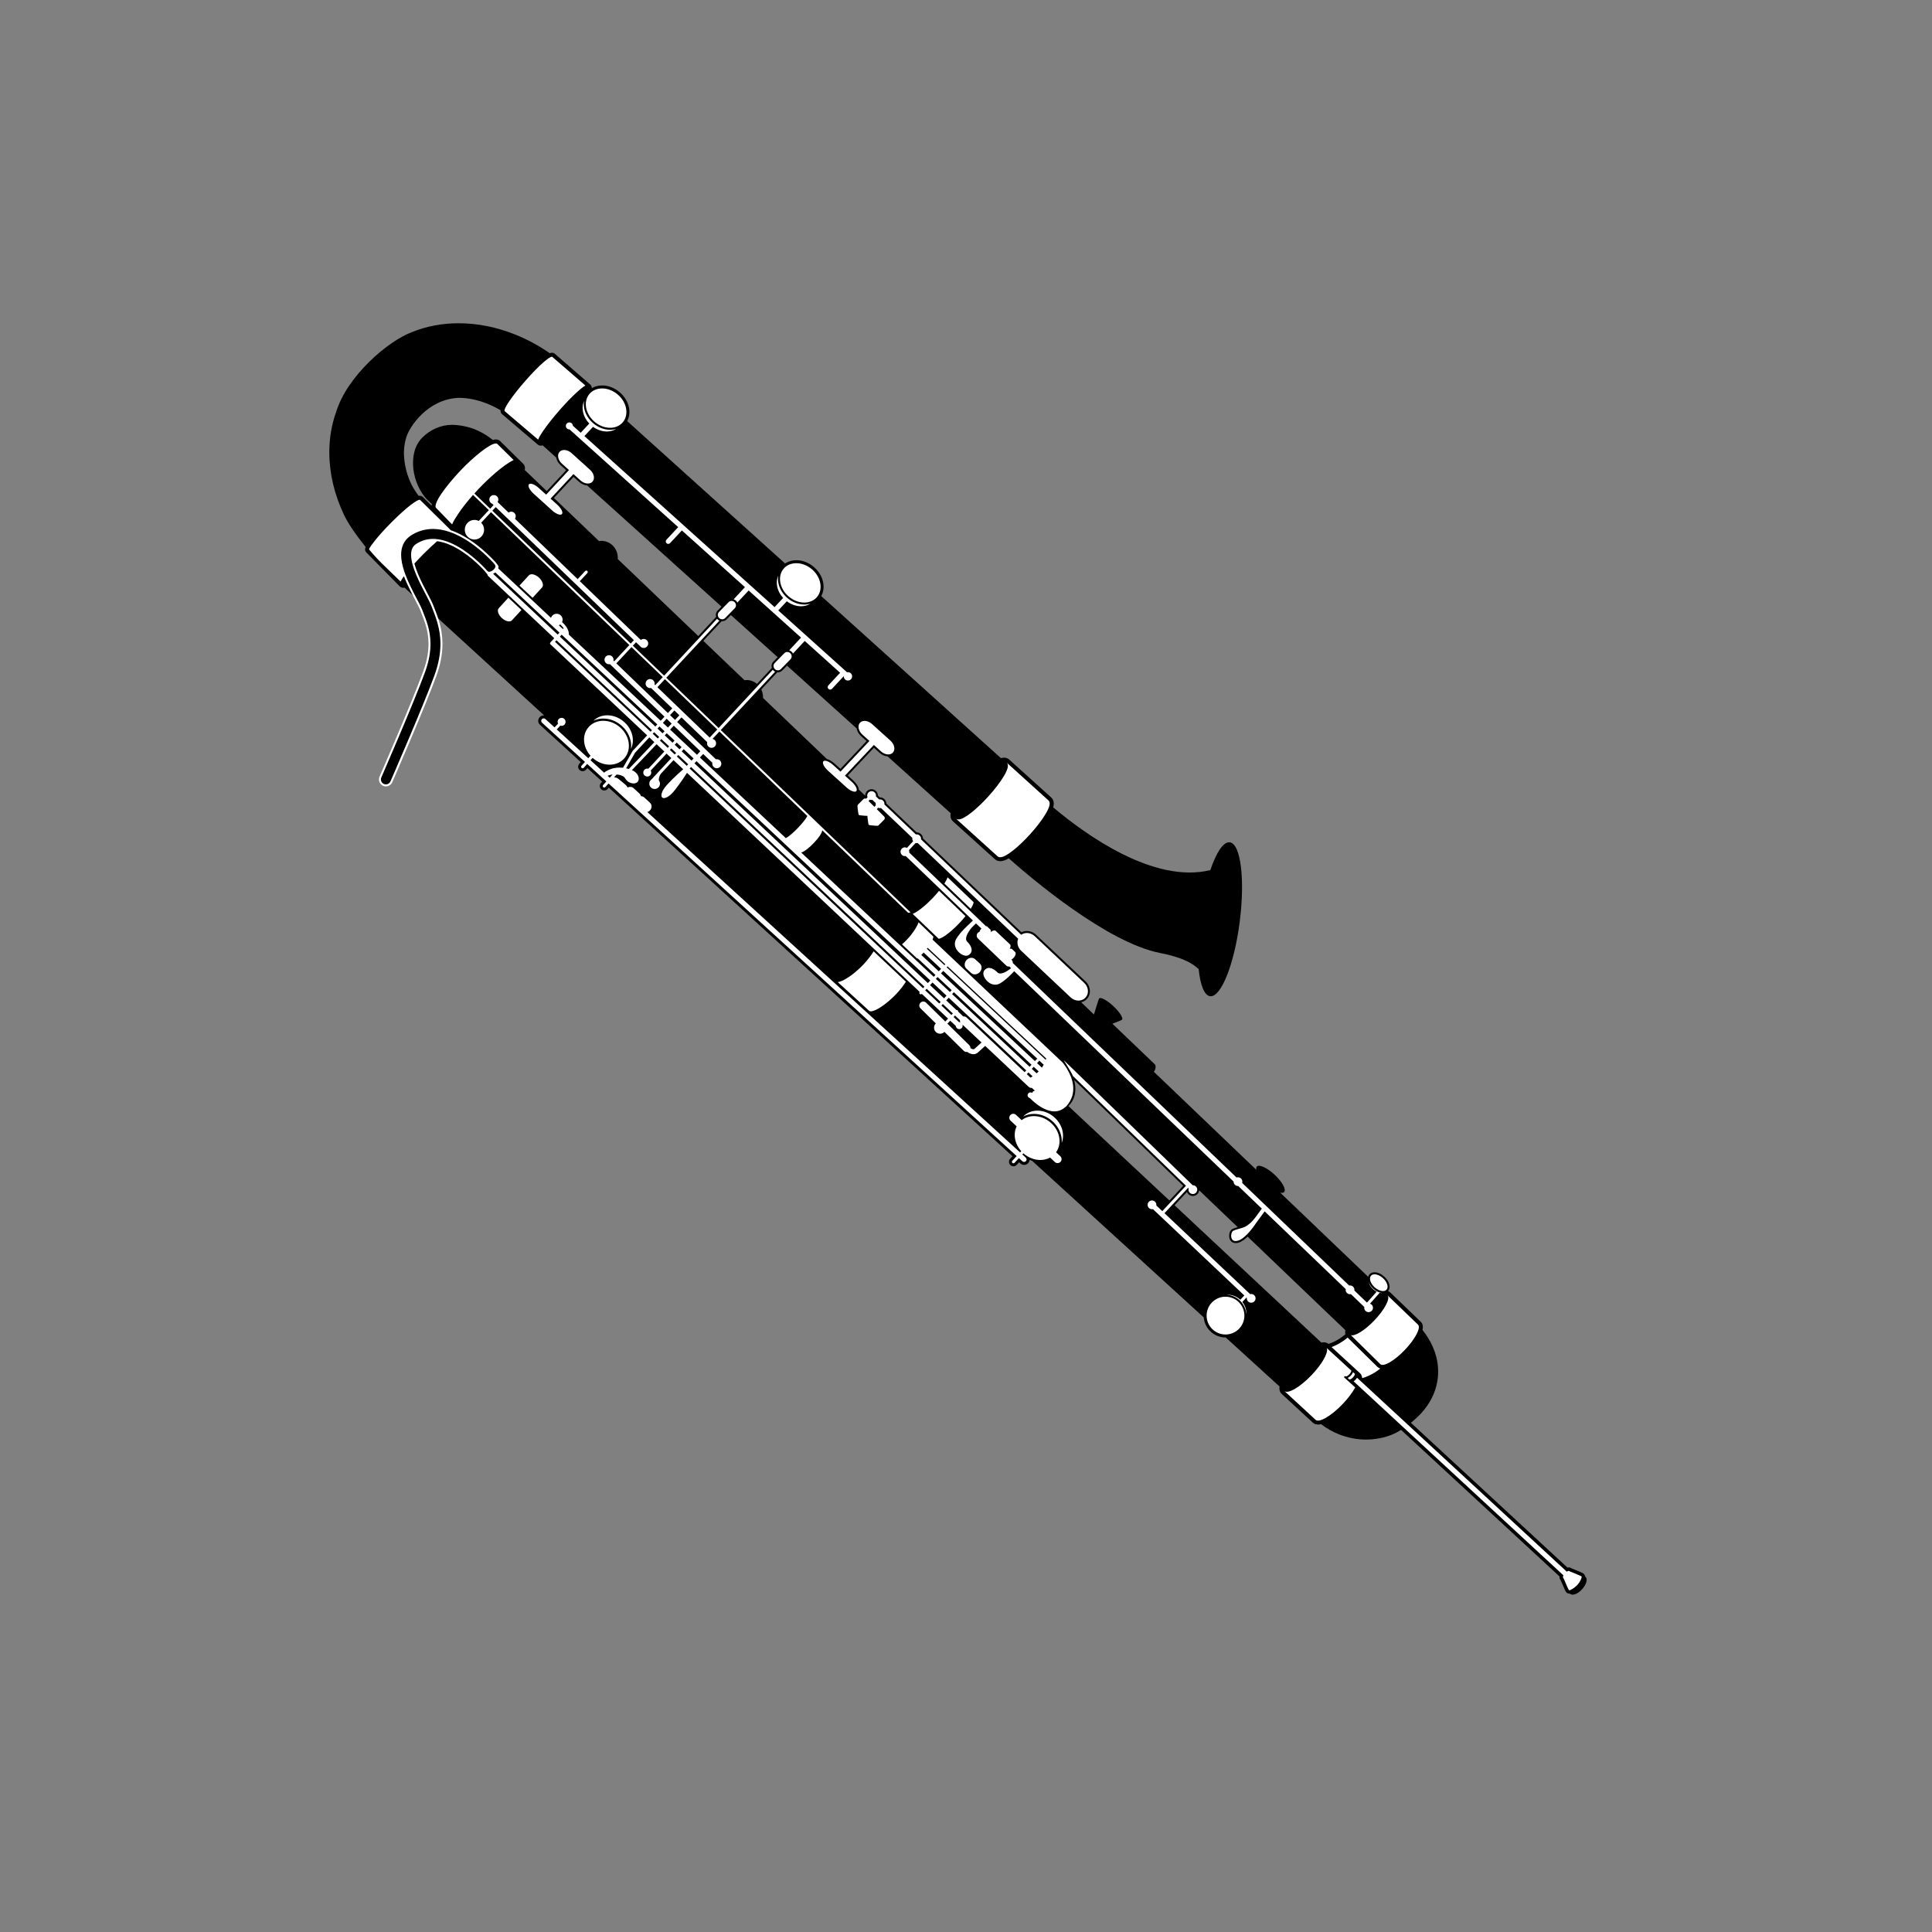 <?xml version="1.0" encoding="utf-8"?>
<!-- Generator: Adobe Illustrator 15.0.0, SVG Export Plug-In . SVG Version: 6.00 Build 0)  -->
<!DOCTYPE svg PUBLIC "-//W3C//DTD SVG 1.1//EN" "http://www.w3.org/Graphics/SVG/1.1/DTD/svg11.dtd">
<svg version="1.1" id="Ebene_1" xmlns="http://www.w3.org/2000/svg" xmlns:xlink="http://www.w3.org/1999/xlink" x="0px" y="0px"
	 width="190px" height="190px" viewBox="0 0 190 190" enable-background="new 0 0 190 190" xml:space="preserve">
<rect x="0" y="0" width="190" height="190" fill="#808080" stroke="none"/>
<g id="Orientierungskreise" display="none">
	<g id="Weißer_Kreis_x5F_Violin_9_" display="inline">
		<g>
			<path fill="#4D4D4F" d="M-1122.268,9.917c47.365,0,85.898,38.534,85.898,85.899s-38.534,85.897-85.898,85.897
				c-47.365,0-85.899-38.534-85.899-85.897C-1208.167,48.451-1169.633,9.917-1122.268,9.917 M-1122.268,9.69
				c-47.566,0-86.126,38.559-86.126,86.126c0,47.564,38.56,86.125,86.126,86.125s86.125-38.561,86.125-86.125
				C-1036.143,48.249-1074.702,9.69-1122.268,9.69L-1122.268,9.69z"/>
		</g>
	</g>
	<g id="Weißer_Kreis_x5F_Violin_10_" display="inline">
		<g>
			<path fill="#4D4D4F" d="M-1122.268,12.492c45.944,0,83.322,37.378,83.322,83.322s-37.378,83.322-83.322,83.322
				c-45.945,0-83.323-37.378-83.323-83.322C-1205.591,49.871-1168.212,12.492-1122.268,12.492 M-1122.268,12.272
				c-46.139,0-83.543,37.402-83.543,83.542c0,46.14,37.404,83.543,83.543,83.543c46.139,0,83.542-37.403,83.542-83.543
				S-1076.128,12.272-1122.268,12.272L-1122.268,12.272z"/>
		</g>
	</g>
	<g id="Weißer_Kreis_x5F_Violin_2_" display="inline">
		<g>
			<path fill="#4D4D4F" d="M-1122.268,232.007c47.365,0,85.898,38.534,85.898,85.899s-38.534,85.898-85.898,85.898
				c-47.365,0-85.899-38.535-85.899-85.898C-1208.167,270.542-1169.633,232.007-1122.268,232.007 M-1122.268,231.781
				c-47.566,0-86.126,38.559-86.126,86.125s38.56,86.125,86.126,86.125s86.125-38.559,86.125-86.125
				C-1036.143,270.339-1074.702,231.781-1122.268,231.781L-1122.268,231.781z"/>
		</g>
	</g>
	<g id="Weißer_Kreis_x5F_Violin_1_" display="inline">
		<g>
			<path fill="#4D4D4F" d="M-1122.268,234.583c45.944,0,83.322,37.378,83.322,83.323c0,45.943-37.378,83.322-83.322,83.322
				c-45.945,0-83.323-37.379-83.323-83.322C-1205.591,271.961-1168.212,234.583-1122.268,234.583 M-1122.268,234.363
				c-46.139,0-83.543,37.402-83.543,83.543c0,46.139,37.404,83.541,83.543,83.541c46.139,0,83.542-37.402,83.542-83.541
				C-1038.726,271.766-1076.128,234.363-1122.268,234.363L-1122.268,234.363z"/>
		</g>
	</g>
	<g id="Weißer_Kreis_x5F_Violin_6_" display="inline">
		<g>
			<path fill="#4D4D4F" d="M-1122.268,676.191c47.365,0,85.898,38.535,85.898,85.9c0,47.363-38.534,85.896-85.898,85.896
				c-47.365,0-85.899-38.533-85.899-85.896C-1208.167,714.727-1169.633,676.191-1122.268,676.191 M-1122.268,675.967
				c-47.566,0-86.126,38.559-86.126,86.125c0,47.564,38.56,86.125,86.126,86.125s86.125-38.561,86.125-86.125
				C-1036.143,714.523-1074.702,675.967-1122.268,675.967L-1122.268,675.967z"/>
		</g>
	</g>
	<g id="Weißer_Kreis_x5F_Violin_5_" display="inline">
		<g>
			<path fill="#4D4D4F" d="M-1122.268,678.768c45.944,0,83.322,37.379,83.322,83.324c0,45.943-37.378,83.32-83.322,83.32
				c-45.945,0-83.323-37.377-83.323-83.32C-1205.591,716.146-1168.212,678.768-1122.268,678.768 M-1122.268,678.549
				c-46.139,0-83.543,37.4-83.543,83.543c0,46.139,37.404,83.541,83.543,83.541c46.139,0,83.542-37.402,83.542-83.541
				C-1038.726,715.949-1076.128,678.549-1122.268,678.549L-1122.268,678.549z"/>
		</g>
	</g>
	<g id="Weißer_Kreis_x5F_Violin_8_" display="inline">
		<g>
			<path fill="#4D4D4F" d="M-1122.268,898.285c47.365,0,85.898,38.533,85.898,85.898s-38.534,85.898-85.898,85.898
				c-47.365,0-85.899-38.533-85.899-85.898S-1169.633,898.285-1122.268,898.285 M-1122.268,898.059
				c-47.566,0-86.126,38.559-86.126,86.127c0,47.564,38.56,86.125,86.126,86.125s86.125-38.561,86.125-86.125
				C-1036.143,936.617-1074.702,898.059-1122.268,898.059L-1122.268,898.059z"/>
		</g>
	</g>
	<g id="Weißer_Kreis_x5F_Violin_7_" display="inline">
		<g>
			<path fill="#4D4D4F" d="M-1122.268,900.859c45.944,0,83.322,37.379,83.322,83.324c0,45.943-37.378,83.322-83.322,83.322
				c-45.945,0-83.323-37.379-83.323-83.322C-1205.591,938.238-1168.212,900.859-1122.268,900.859 M-1122.268,900.641
				c-46.139,0-83.543,37.402-83.543,83.543c0,46.139,37.404,83.543,83.543,83.543c46.139,0,83.542-37.404,83.542-83.543
				C-1038.726,938.043-1076.128,900.641-1122.268,900.641L-1122.268,900.641z"/>
		</g>
	</g>
	<g id="Weißer_Kreis_x5F_Violin_4_" display="inline">
		<g>
			<path fill="#4D4D4F" d="M-1122.268,454.102c47.365,0,85.898,38.533,85.898,85.898c0,47.363-38.534,85.898-85.898,85.898
				c-47.365,0-85.899-38.535-85.899-85.898C-1208.167,492.635-1169.633,454.102-1122.268,454.102 M-1122.268,453.873
				c-47.566,0-86.126,38.561-86.126,86.127c0,47.564,38.56,86.125,86.126,86.125s86.125-38.561,86.125-86.125
				C-1036.143,492.434-1074.702,453.873-1122.268,453.873L-1122.268,453.873z"/>
		</g>
	</g>
	<g id="Weißer_Kreis_x5F_Violin_3_" display="inline">
		<g>
			<path fill="#4D4D4F" d="M-1122.267,456.676c45.944,0,83.322,37.379,83.322,83.324c0,45.943-37.378,83.322-83.322,83.322
				c-45.945,0-83.323-37.379-83.323-83.322C-1205.59,494.055-1168.212,456.676-1122.267,456.676 M-1122.267,456.457
				c-46.139,0-83.543,37.402-83.543,83.543c0,46.139,37.404,83.543,83.543,83.543c46.139,0,83.542-37.404,83.542-83.543
				C-1038.725,493.859-1076.128,456.457-1122.267,456.457L-1122.267,456.457z"/>
		</g>
	</g>
</g>
<path d="M155.905,155.048l-0.018-0.014c-0.025-0.136-0.088-0.219-0.141-0.268c-0.066-0.061-0.219-0.131-0.822-0.375
	c-0.16-0.065-0.357-0.146-0.412-0.172c-0.061-0.05-0.139-0.076-0.229-0.076c-0.041,0-0.086,0.006-0.133,0.019l-15.398-14.24
	c0.34-0.274,0.652-0.559,0.893-0.81c0.568-0.594,1.01-1.248,1.311-1.945c0.313-0.719,0.479-1.508,0.477-2.279
	c0-0.482-0.063-0.971-0.184-1.449c-0.17-0.667-0.455-1.32-0.852-1.943c-0.15-0.239-0.322-0.473-0.506-0.701
	c0.074-0.316,0.043-0.602-0.168-0.805c-0.08-0.076-2.975-2.861-3.004-2.889c-0.049-0.047-0.121-0.096-0.217-0.133
	c0.156-0.174,0.195-0.427,0.107-0.711c-0.074-0.25-0.244-0.501-0.473-0.709c-0.293-0.268-0.65-0.428-0.957-0.428
	c-0.203,0-0.375,0.068-0.492,0.199c-0.041,0.045-0.072,0.096-0.098,0.149c-0.014,0.032-0.023,0.069-0.031,0.104l-8.664-8.287
	c0.178,0.043,0.316,0.029,0.393-0.052c0.23-0.247-0.186-1.008-0.928-1.7c-0.742-0.693-1.529-1.055-1.76-0.809
	c-0.064,0.07-0.076,0.183-0.045,0.322l-10.082-9.645c0.197-0.233,0.221-0.608,0.1-0.729c-0.129-0.13-3.209-3.073-4.176-3.998
	c0.416-0.155,0.887-0.332,0.947-0.396c0.146-0.158-0.236-0.753-0.854-1.332c-0.619-0.576-1.24-0.917-1.389-0.759
	c-0.082,0.089-0.418,1.312-0.52,1.579l-1.258-1.203c0.217-0.047,0.41-0.156,0.563-0.315c0.443-0.472,0.387-1.249-0.127-1.735
	l-4.863-4.585c-0.254-0.24-0.578-0.373-0.91-0.373c-0.189,0-0.371,0.044-0.531,0.126l-9.682-9.221
	c-0.014-0.336-0.289-0.604-0.627-0.604h-0.006l-2.969-2.828c-0.01-0.338-0.287-0.609-0.627-0.609h-0.014l-0.191-0.183
	c0-0.345-0.281-0.624-0.627-0.624s-0.625,0.28-0.625,0.626c0,0.004,0,0.008,0,0.012l-0.635-0.606
	c-0.014-0.287-0.266-0.644-0.564-0.915l-0.514-0.463l2.574-2.731l0.551,0.498c0.234,0.21,0.52,0.336,0.795,0.352l6.201,5.591
	c-0.051,0.294-0.01,0.585,0.232,0.806c0.023,0.02,0.4,0.36,0.92,0.828c1.094,0.986,2.924,2.637,3.201,2.889
	c0.098,0.089,0.27,0.196,0.529,0.196c0.24,0,0.527-0.11,0.828-0.284c2.25,1.996,9.645,8.262,14.84,9.301
	c2.201,0.416,3.295,1.05,3.838,1.6c0.162,1.565,0.553,2.586,1.123,2.658c1.074,0.138,2.379-3.139,2.914-7.318
	c0.533-4.18,0.098-7.68-0.977-7.816c-0.627-0.08-1.328,0.996-1.912,2.733c-5.547,1.36-12.236-3.458-15.457-6.17
	c0.098-0.347,0.094-0.712-0.195-0.976c-0.021-0.02-0.354-0.319-0.824-0.743c-1.125-1.015-3.012-2.716-3.295-2.974
	c-0.1-0.09-0.271-0.197-0.531-0.197c-0.092,0-0.191,0.021-0.293,0.049L80.763,58.62c0.211-0.379,0.281-0.832,0.195-1.309
	c-0.104-0.584-0.432-1.135-0.92-1.551c-0.504-0.43-1.115-0.668-1.725-0.668l0,0c-0.416,0-0.795,0.114-1.105,0.322L61.679,41.411
	c0.201-0.375,0.268-0.82,0.184-1.287c-0.105-0.584-0.434-1.135-0.922-1.551c-0.502-0.431-1.115-0.668-1.725-0.668l0,0
	c-0.375,0-0.723,0.094-1.016,0.264c0.002-0.141-0.045-0.259-0.154-0.355c-0.084-0.074-3.314-2.873-3.473-3.012
	c-0.082-0.073-0.189-0.113-0.307-0.113l0,0c-0.059,0-0.129,0.021-0.201,0.049c-1.057-0.734-2.176-1.346-3.352-1.819
	c-1.85-0.748-3.734-1.127-5.602-1.129l0,0c-1.623,0.001-3.162,0.29-4.578,0.862c-2.389,0.889-6.395,4.318-7.482,7.881
	c-0.441,1.232-0.664,2.561-0.664,3.941c0.002,2.074,0.49,4.154,1.455,6.181c0.393,0.823,1.105,1.877,2.121,3.141
	c-0.096,0.22-0.08,0.388,0.08,0.548c0.08,0.079,3.08,3.128,3.279,3.328c0.08,0.079,0.184,0.125,0.301,0.133
	c0.047,0.002,0.098,0,0.16-0.014c0.244,0.224,0.512,0.469,0.795,0.73c0.076,0.016,0.119,0.056,0.193,0.197
	c0.084,0.162,0.322,0.564,0.393,0.705c0.152,0.293,0.254,0.51,0.305,0.646c0.035,0.092,0.07,0.184,0.107,0.278
	c0.318,0.816,0.676,1.505,0.676,2.739c0,0.86-0.076,1.3-0.273,2.313c-0.6,1.638-1.814,4.573-2.66,6.567
	c-0.477,1.131-0.916,2.152-1.201,2.811c-0.156,0.361-0.283,0.652-0.369,0.855c-0.084,0.189-0.131,0.299-0.137,0.311l-0.182,0.377
	c-0.152,0.347-0.113,0.668,0.234,0.818c0.086,0.039,0.203,0.079,0.299,0.079c0.273,0,0.527-0.231,0.637-0.481l-0.131,0.195
	l0.184-0.402c0.137-0.317,0.855-1.871,1.676-3.861c1.287-3.121,2.084-5.034,2.574-6.371c0.408-1.108,0.535-2.137,0.533-3.146
	c0.002-0.984-0.268-1.781-0.494-2.47c2.678,2.45,6.398,5.858,10.574,9.673c-0.016,0-0.031-0.003-0.047-0.003
	c-0.15,0-0.295,0.063-0.396,0.175c-0.098,0.106-0.146,0.243-0.141,0.388c0.006,0.144,0.07,0.275,0.176,0.372l4.008,3.661
	L56.97,75.11c-0.078,0.088-0.117,0.199-0.111,0.317s0.059,0.226,0.145,0.304c0.08,0.072,0.186,0.113,0.295,0.113
	c0.125,0,0.244-0.055,0.328-0.146l0.143-0.157l1.451,1.326l-0.125,0.139c-0.078,0.087-0.117,0.2-0.111,0.318
	c0.006,0.116,0.059,0.225,0.145,0.304c0.082,0.072,0.186,0.112,0.295,0.112c0.125,0,0.244-0.053,0.328-0.147l0.119-0.133
	l39.701,36.25l-0.23,0.246c-0.078,0.086-0.121,0.197-0.117,0.316c0.004,0.116,0.055,0.227,0.141,0.306
	c0.08,0.075,0.188,0.118,0.301,0.118c0.121,0,0.238-0.051,0.322-0.141l0.234-0.252l0.129,0.117c0.1,0.092,0.229,0.142,0.363,0.142
	c0.15,0,0.297-0.063,0.398-0.176c0.08-0.089,0.127-0.202,0.135-0.321c0.084,0.035,0.168,0.068,0.254,0.096
	c6.398,5.84,12.234,11.162,16.877,15.399c0.092,1.103,1.018,1.973,2.143,1.973l0.02-0.001c2.109,1.923,3.898,3.557,5.291,4.824
	c-0.043,0.282,0.01,0.535,0.203,0.721c1.02,0.938,2.967,2.732,3.072,2.832c0.09,0.086,0.252,0.188,0.508,0.188
	c0.096,0,0.195-0.014,0.301-0.039c0.535,0.41,1.121,0.745,1.746,0.994c0.861,0.345,1.762,0.52,2.678,0.52
	c0.91,0,1.793-0.173,2.621-0.513c0.252-0.103,0.533-0.256,0.82-0.438l15.588,14.415c-0.018,0.135,0.014,0.252,0.092,0.334
	c0.031,0.056,0.113,0.254,0.182,0.413c0.234,0.556,0.328,0.755,0.412,0.833c0.086,0.08,0.205,0.121,0.342,0.121
	c0.07,0.057,0.164,0.088,0.268,0.088c0.268,0,0.621-0.205,0.922-0.533C155.964,155.876,156.196,155.314,155.905,155.048z
	 M84.255,71.678c0.055,0.261,0.205,0.513,0.426,0.713l0.543,0.489l-2.574,2.732l-0.582-0.525c-0.25-0.227-0.521-0.385-0.75-0.443
	l-6.283-6.01c0.002-0.031,0.004-0.061,0.004-0.092c0-0.266-0.063-0.516-0.17-0.738l1.574-1.691c0.018,0.002,0.035,0.006,0.053,0.006
	c0.16,0,0.32-0.063,0.443-0.186l0.459-0.471l6.852,6.178C84.251,71.651,84.253,71.665,84.255,71.678z M71.017,61.097
	c0.16,0,0.322-0.063,0.443-0.186l0.418-0.428l4.6,4.147l-0.426,0.435c-0.119,0.12-0.176,0.277-0.176,0.434
	c0,0.063,0.012,0.124,0.031,0.186l-1.463,1.57c-0.277-0.234-0.633-0.377-1.02-0.377c-0.07,0-0.141,0.007-0.209,0.017l-4.049-3.872
	l1.799-1.93C70.981,61.094,70.999,61.097,71.017,61.097z M56.956,47.393c0.23,0.21,0.516,0.335,0.791,0.352l13.209,11.911
	l-0.381,0.389c-0.119,0.121-0.178,0.277-0.178,0.433c0,0.063,0.012,0.126,0.031,0.187l-1.756,1.887l-7.922-7.578
	c0.004-0.041,0.006-0.081,0.006-0.123c0-0.92-0.723-1.662-1.613-1.662c-0.082,0-0.16,0.008-0.238,0.02l-4.43-4.238l1.93-2.072
	L56.956,47.393z M51.454,45.612c0,0-0.002-0.002-0.002-0.004c-0.031-0.03-0.055-0.061-0.086-0.085
	c-0.111-0.11-0.32-0.317-0.566-0.556c-0.66-0.65-1.586-1.563-1.623-1.598c-0.072-0.069-0.203-0.153-0.408-0.153
	c-0.09,0-0.189,0.019-0.299,0.052c-0.467-0.375-0.967-0.684-1.488-0.923c-0.34-0.155-0.547-0.237-1.09-0.378
	c-0.521-0.137-1.145-0.188-1.416-0.189h-0.01c-1.09,0-2.166,0.467-2.957,1.277c-1.504,1.547-0.951,4.598,0.51,6.092l0.443,0.43
	c-0.01,0.053-0.018,0.103-0.021,0.15c-0.453-0.447-0.801-0.793-0.85-0.84c-0.078-0.08-0.182-0.126-0.299-0.134l0,0
	c-0.037-0.002-0.076,0.003-0.121,0.011c-0.285-0.385-0.551-0.792-0.742-1.193c-0.617-1.289-0.707-2.494-0.705-3.098
	c0-0.55,0.125-1.129,0.24-1.487c0.297-0.991,2.068-3.739,5.154-3.861c0.906,0,1.889,0.204,2.844,0.593
	c0.428,0.173,0.852,0.385,1.264,0.627c-0.01,0.157,0.035,0.286,0.156,0.391c0.084,0.074,3.287,2.793,3.5,2.979
	c0.084,0.074,0.189,0.112,0.307,0.112c0.053,0,0.109-0.007,0.18-0.029L54.702,45c0.002,0.013,0.004,0.024,0.006,0.037
	c0.055,0.259,0.205,0.513,0.426,0.712l0.545,0.492l-1.91,2.051l-2.158-2.064C51.663,45.96,51.61,45.76,51.454,45.612z
	 M105.069,108.774c0.766-0.748,0.777-1.688,0.574-2.556c1.496,1.456,8.805,8.547,10.715,10.398l-1.35,1.448
	C111.909,115.167,108.562,112.037,105.069,108.774z M130.649,132.165c-0.096-0.079-0.244-0.158-0.469-0.158
	c-0.074,0-0.152,0.012-0.23,0.027c-3.227-3.016-8.328-7.786-14.441-13.502l1.219-1.309c0.094,0.23,0.318,0.395,0.582,0.395
	c0.322,0,0.586-0.246,0.619-0.561c1.207,1.154,2.625,2.51,3.793,3.627c-0.209,0.057-0.412,0.119-0.553,0.201
	c-0.254,0.146-0.34,0.588-0.258,0.893c0.08,0.296,0.307,0.471,0.607,0.471c0.08,0,0.166-0.011,0.258-0.035
	c0.311-0.081,0.631-0.32,0.92-0.599c3.725,3.564,7.234,6.924,9.609,9.196c-0.025,0.146-0.025,0.283,0.006,0.408
	C131.646,131.78,131.05,132.042,130.649,132.165z"/>
<g>
	<path fill="#FFFFFF" d="M133.962,135.532c0.207-0.057,1.004-0.3,1.777-0.945c-0.119-0.036-0.205-0.093-0.262-0.146
		c-0.111-0.104-2.797-2.752-2.91-2.864c-0.012-0.011-0.02-0.024-0.031-0.036c-0.604,0.502-1.16,0.781-1.586,0.935
		c0.627,0.576,2.645,2.426,2.795,2.569C133.884,135.177,133.95,135.344,133.962,135.532z"/>
	<path fill="#FFFFFF" d="M132.335,126.849c0,0.238,0.191,0.431,0.43,0.431c0.031,0,0.061-0.003,0.09-0.01l1.313,1.262
		c-0.004,0.024-0.006,0.05-0.006,0.077c0,0.238,0.191,0.432,0.43,0.432s0.432-0.193,0.432-0.432c0-0.188-0.121-0.346-0.291-0.404
		l0.092-0.102l0.326-0.363l0.521-0.596c0.064,0.014,0.129,0.021,0.188,0.021c0.018,0,0.033-0.002,0.049-0.004
		c-0.281-0.03-0.594-0.182-0.855-0.42c-0.223-0.201-0.373-0.434-0.453-0.66c0.045,0.229,0.195,0.49,0.438,0.71
		c0.109,0.099,0.225,0.179,0.342,0.24l-0.445,0.509l-0.326,0.365l-0.178,0.197l-1.238-1.188c0.002-0.021,0.006-0.042,0.006-0.065
		c0-0.238-0.193-0.432-0.432-0.432c-0.027,0-0.057,0.004-0.084,0.009l-10.525-10.093c0.012-0.039,0.02-0.08,0.02-0.124
		c0-0.237-0.193-0.431-0.432-0.431c-0.049,0-0.096,0.01-0.141,0.024L99.599,94.704c0.01-0.114-0.029-0.231-0.119-0.316l-0.014-0.014
		c0.068-0.041,0.137-0.094,0.201-0.162c0.207-0.217,0.279-0.48,0.164-0.59l-0.295-0.282c-0.055-0.052-0.143-0.058-0.24-0.026
		c0.1-0.182,0.121-0.355,0.031-0.441l-1.398-1.318c-0.1-0.096-0.307-0.046-0.504,0.104c0.029-0.106,0.02-0.199-0.039-0.252
		l-0.295-0.282c-0.033-0.032-0.078-0.045-0.131-0.045l-7.545-7.235c0.004-0.025,0.008-0.051,0.008-0.076
		c0-0.058-0.012-0.111-0.033-0.162l0.654-0.701c0.033,0.008,0.066,0.014,0.104,0.014c0.033,0,0.066-0.006,0.1-0.014l9.881,9.414
		c-0.154,0.378-0.051,0.852,0.293,1.177l4.863,4.587c0.436,0.412,1.09,0.428,1.461,0.033c0.371-0.393,0.316-1.044-0.119-1.457
		l-4.861-4.586c-0.391-0.369-0.955-0.418-1.336-0.143l-9.855-9.389c0.002-0.019,0.006-0.037,0.006-0.055
		c0-0.238-0.193-0.431-0.432-0.431c-0.025,0-0.051,0.004-0.076,0.008l-3.1-2.954c0.002-0.02,0.006-0.04,0.006-0.062
		c0-0.237-0.193-0.431-0.432-0.431c-0.027,0-0.057,0.002-0.084,0.008l-0.324-0.309c0.006-0.024,0.008-0.049,0.008-0.075
		c0-0.237-0.193-0.432-0.432-0.432c-0.236,0-0.43,0.194-0.43,0.432c0,0.058,0.012,0.112,0.031,0.163l-0.137,0.146
		c-0.031-0.016-0.066-0.028-0.102-0.028c-0.057,0-0.115,0.022-0.158,0.065l-0.551,0.551c-0.02,0.021-0.025,0.037-0.029,0.049
		c-0.012,0.035-0.01,0.059-0.01,0.09c0,0.114,0.025,0.31,0.049,0.484c0.025,0.173,0.051,0.32,0.051,0.32
		c0.008,0.047,0.043,0.082,0.09,0.087c0,0,0.127,0.017,0.281,0.034c0.154,0.016,0.334,0.031,0.451,0.031
		c0.021,0,0.039,0,0.057-0.002c0,0.008-0.002,0.015-0.002,0.023c0.002,0.114,0.025,0.31,0.051,0.482
		c0.025,0.174,0.049,0.321,0.049,0.321c0.01,0.046,0.047,0.081,0.092,0.087c0,0,0.127,0.018,0.281,0.033
		c0.154,0.017,0.334,0.033,0.451,0.033c0.027,0,0.053,0,0.076-0.004l0.039-0.008c0.014-0.004,0.031-0.008,0.055-0.032l0.549-0.55
		c0.045-0.043,0.066-0.102,0.066-0.158s-0.021-0.115-0.064-0.158l-0.723-0.722l0.131-0.146c0.057,0.027,0.121,0.044,0.188,0.044
		c0.031,0,0.063-0.003,0.092-0.011l3.086,2.938c-0.004,0.026-0.008,0.052-0.008,0.079c0,0.094,0.031,0.18,0.082,0.251l-0.605,0.651
		c-0.061-0.032-0.129-0.053-0.201-0.053c-0.238,0-0.43,0.193-0.43,0.432s0.191,0.432,0.43,0.432c0.027,0,0.053-0.004,0.078-0.008
		l6.609,6.338l-0.4,0.389c0,0-0.881,0.783-1.248,1.438c-0.068,0.124-0.252,0.497,0.01,0.983c0.316,0.519,0.947,0.855,1.313,0.522
		c0.473-0.427-0.002-1.019-0.238-1.251c-0.299-0.307,0.068-0.92,0.43-1.365l0.436-0.43l0.529,0.508
		c-0.098,0.106-0.162,0.221-0.191,0.324c-0.059,0.02-0.111,0.051-0.158,0.099c-0.148,0.156-0.143,0.404,0.012,0.554l2.768,2.652
		c0.09,0.086,0.207,0.119,0.32,0.104l0.172,0.164c-0.445,0.356-1.043,0.707-1.344,0.414c-0.232-0.235-0.826-0.711-1.252-0.238
		c-0.332,0.366,0.004,0.996,0.523,1.312c0.484,0.262,0.859,0.079,0.98,0.009c0.568-0.316,1.229-1.017,1.398-1.201l21.576,20.688
		c0,0.002,0,0.003,0,0.006c0,0.238,0.191,0.432,0.43,0.432c0.008,0,0.014-0.002,0.023-0.003l2.322,2.229l-0.6,0.821
		c-0.422,0.572-0.805,0.848-1.082,0.982c-0.275,0.133-0.873,0.229-1.141,0.384c-0.27,0.155-0.357,1.185,0.459,0.971
		c0.818-0.215,1.779-1.708,1.779-1.708l0.865-1.183l7.973,7.644C132.339,126.802,132.335,126.825,132.335,126.849z M85.989,79.351
		c-0.006-0.008-0.01-0.019-0.018-0.027l-0.551-0.549l0.123-0.139c0.053,0.022,0.109,0.035,0.17,0.035
		c0.027,0,0.055-0.003,0.08-0.008l0.328,0.313c-0.004,0.023-0.008,0.047-0.008,0.071c0,0.05,0.012,0.097,0.027,0.142L85.989,79.351z
		"/>
	<path fill="#FFFFFF" d="M136.009,126.969c0.141,0,0.264-0.044,0.346-0.134c0.227-0.248,0.07-0.758-0.35-1.141
		c-0.268-0.242-0.576-0.375-0.824-0.375c-0.141,0-0.264,0.043-0.346,0.135c-0.227,0.248-0.07,0.758,0.35,1.141
		C135.452,126.837,135.761,126.969,136.009,126.969z"/>
	<path fill="#FFFFFF" d="M123.048,127.255c-0.037,0-0.072,0.006-0.105,0.014l-8.424-7.958l2.324-2.495l0.055,0.053
		c-0.012,0.039-0.02,0.08-0.02,0.123c0,0.238,0.193,0.432,0.432,0.432s0.432-0.193,0.432-0.432c0-0.237-0.193-0.431-0.432-0.431
		c-0.008,0-0.016,0.001-0.016,0.001l-12.682-12.301c0,0,0.836,1.332,0.908,1.563c0.072,0.081,11.111,10.786,11.111,10.786
		l-2.326,2.498l-0.588-0.557c0.002-0.02,0.006-0.039,0.006-0.061c0-0.238-0.193-0.432-0.432-0.432s-0.432,0.193-0.432,0.432
		s0.193,0.432,0.432,0.432c0.031,0,0.063-0.004,0.094-0.01l8.988,8.49l-0.395,0.422c-0.332-0.309-0.773-0.498-1.264-0.498
		c-0.031,0-0.064,0.003-0.098,0.005c1.055,0.05,1.902,0.896,1.951,1.952c0.002-0.033,0.006-0.065,0.006-0.1
		c0-0.432-0.148-0.828-0.396-1.144l0.408-0.436l0.035,0.034c-0.002,0.016-0.006,0.03-0.006,0.046c0,0.238,0.193,0.431,0.432,0.431
		s0.432-0.192,0.432-0.431C123.479,127.448,123.286,127.255,123.048,127.255z"/>
	<circle fill="#FFFFFF" cx="120.521" cy="129.381" r="1.858"/>
	<path fill="#FFFFFF" d="M96.353,95.603c0.234-0.259,0.238-0.637,0.01-0.847l-0.471-0.427c-0.23-0.211-0.605-0.172-0.84,0.086
		c-0.236,0.258-0.242,0.637-0.012,0.846l0.471,0.428C95.741,95.899,96.116,95.859,96.353,95.603z"/>
	<path fill="#FFFFFF" d="M98.368,84.304c0.605,0,1.896-1.121,2.908-2.231c0.641-0.704,1.189-1.419,1.545-2.013
		c0.424-0.709,0.516-1.138,0.285-1.347c-0.047-0.044-3.988-3.608-4.107-3.717c0.229,0.21,0.139,0.638-0.285,1.347
		c-0.355,0.594-0.904,1.309-1.547,2.014c-1.012,1.11-2.303,2.23-2.906,2.23c-0.135,0-0.221-0.051-0.268-0.095
		c0.047,0.044,3.967,3.591,4.107,3.717C98.147,84.253,98.233,84.304,98.368,84.304z"/>
	<path fill="#FFFFFF" d="M87.813,95.341l-1.895-1.783c-0.266,0.425-0.604,0.87-0.996,1.283c-0.727,0.761-1.52,1.357-2.109,1.615
		c-0.154,0.067-0.295,0.111-0.424,0.128c0.197,0.179,0.486,0.446,0.814,0.747c0.576,0.525,1.26,1.152,1.727,1.579
		c0.313,0.284,0.523,0.479,0.547,0.501c0.029,0.029,0.076,0.048,0.156,0.049c0.107,0,0.264-0.04,0.445-0.12
		c0.184-0.08,0.393-0.198,0.617-0.349c0.447-0.299,0.953-0.725,1.428-1.223c0.385-0.405,0.713-0.828,0.969-1.223l-1.275-1.201
		L87.813,95.341z"/>
	<path fill="#FFFFFF" d="M53.308,57.774c0.189-0.208,0.053-0.642-0.305-0.971s-0.803-0.428-0.992-0.221l-0.92,1.002
		c0,0.002-0.002,0.004-0.002,0.005l1.281,1.201c0.006-0.006,0.014-0.009,0.02-0.015L53.308,57.774z"/>
	<path fill="#FFFFFF" d="M49.968,58.81l-0.918,1.002c-0.189,0.207-0.055,0.641,0.305,0.97c0.357,0.328,0.803,0.428,0.992,0.22
		L51.267,60c0.004-0.003,0.004-0.009,0.008-0.015l-1.275-1.2C49.989,58.794,49.978,58.801,49.968,58.81z"/>
	<path fill="#FFFFFF" d="M57.085,47.247c0.395,0.354,0.924,0.408,1.184,0.12s0.152-0.81-0.24-1.163l-1.82-1.645
		c-0.395-0.354-0.922-0.407-1.184-0.119c-0.26,0.289-0.152,0.809,0.242,1.164l0.691,0.623l-2.25,2.418l-0.725-0.654
		c-0.393-0.355-0.824-0.516-0.963-0.361c-0.141,0.155,0.064,0.568,0.457,0.922l1.82,1.645c0.395,0.354,0.824,0.516,0.965,0.361
		c0.141-0.156-0.064-0.567-0.457-0.922l-0.662-0.598l2.25-2.417L57.085,47.247z"/>
	<path fill="#FFFFFF" d="M50.966,41.569c0.66,0.563,1.42,1.209,1.955,1.664c0.127-0.311,0.328-0.607,0.482-0.838
		c0.396-0.582,0.965-1.306,1.607-2.038c0.596-0.681,1.199-1.308,1.703-1.768c0.363-0.331,0.637-0.544,0.855-0.677
		c-0.258-0.223-0.568-0.492-0.893-0.773c-1.064-0.922-2.27-1.965-2.361-2.043c-0.008-0.008-0.02-0.016-0.047-0.016
		c-0.227,0.017-1.109,0.669-2.623,2.396c-0.625,0.715-1.178,1.416-1.557,1.975c-0.512,0.756-0.502,0.943-0.449,0.989
		C49.675,40.474,50.302,41.005,50.966,41.569z"/>
	<path fill="#FFFFFF" d="M77.562,58.661c0.465,0.396,1.018,0.596,1.533,0.596c0.488,0,0.939-0.179,1.246-0.537
		c0.631-0.74,0.41-1.965-0.494-2.736c-0.465-0.397-1.02-0.597-1.533-0.597c-0.488,0-0.939,0.178-1.246,0.538
		C76.437,56.664,76.657,57.89,77.562,58.661z"/>
	<path fill="#FFFFFF" d="M58.464,41.474c0.465,0.396,1.02,0.597,1.533,0.597c0.488,0,0.939-0.178,1.246-0.537
		c0.633-0.74,0.412-1.966-0.492-2.737c-0.465-0.396-1.02-0.596-1.535-0.596c-0.486,0-0.939,0.178-1.244,0.537
		C57.339,39.478,57.56,40.702,58.464,41.474z"/>
	<path fill="#FFFFFF" d="M61.345,70.968c-0.936-0.801-2.234-0.826-2.98-0.09c0.289-0.139,0.617-0.213,0.965-0.213
		c0.631,0,1.258,0.238,1.766,0.674c0.516,0.438,0.85,1.025,0.945,1.654c0.035,0.227,0.035,0.449,0.006,0.664
		C62.464,72.817,62.196,71.694,61.345,70.968z"/>
	<path fill="#FFFFFF" d="M103.649,109.847c-0.955-0.816-2.291-0.825-3.029-0.039c0.313-0.171,0.674-0.264,1.063-0.264
		c0.629,0,1.256,0.24,1.766,0.676c0.514,0.438,0.85,1.025,0.945,1.654c0.027,0.177,0.031,0.352,0.02,0.521
		C104.735,111.573,104.452,110.532,103.649,109.847z"/>
	<path fill="#FFFFFF" d="M58.319,41.976c0.426,0.306,0.908,0.459,1.361,0.459c0.336,0,0.656-0.087,0.924-0.259
		c-0.189,0.06-0.393,0.089-0.607,0.089c-0.584,0-1.174-0.227-1.66-0.643c-0.471-0.402-0.787-0.933-0.889-1.494
		c-0.043-0.242-0.043-0.477-0.004-0.697c-0.316,0.672-0.121,1.564,0.508,2.223l-0.844,0.906l-0.77-0.693v-0.001
		c-0.012-0.184-0.164-0.324-0.346-0.324l-0.021,0.001c-0.189,0.012-0.334,0.175-0.322,0.364c0.01,0.183,0.162,0.323,0.344,0.323
		h0.018l10.684,9.609l-1.154,1.24c-0.094,0.098-0.088,0.252,0.012,0.346c0.047,0.043,0.105,0.064,0.166,0.064
		c0.066,0,0.131-0.026,0.18-0.078l1.16-1.246l6.203,5.578l-1.111,1.194c0.086,0.028,0.166,0.074,0.236,0.142
		c0.055,0.055,0.096,0.117,0.127,0.184l1.111-1.193l2.365,2.127l0.027,0.039l0.047,0.029l2.713,2.44l-1.156,1.242
		c-0.002,0.003-0.004,0.005-0.006,0.007c0.092,0.027,0.176,0.076,0.248,0.146l0,0c0.053,0.051,0.092,0.111,0.121,0.174l1.156-1.243
		l3.482,3.132l-1.158,1.242c-0.09,0.1-0.086,0.254,0.014,0.346c0.047,0.044,0.107,0.066,0.166,0.066c0.066,0,0.131-0.027,0.18-0.078
		l1.158-1.245l-0.002,0.046c0.014,0.219,0.193,0.387,0.41,0.387l0.025-0.002c0.227-0.014,0.4-0.207,0.387-0.436
		c-0.014-0.218-0.195-0.387-0.412-0.387l-0.023,0.002c-0.023,0.001-0.045,0.006-0.066,0.01l-6.762-6.081l0.84-0.902
		c0.436,0.325,0.936,0.491,1.4,0.491c0.338,0,0.656-0.088,0.922-0.26c-0.188,0.059-0.393,0.09-0.605,0.09
		c-0.586,0-1.176-0.227-1.66-0.643c-0.473-0.402-0.787-0.934-0.889-1.494c-0.043-0.242-0.043-0.477-0.006-0.697
		c-0.309,0.66-0.125,1.531,0.475,2.186l-0.84,0.902l-8.961-8.059l-0.004-0.006l-0.006-0.004l-9.732-8.752L58.319,41.976z"/>
	<path fill="#FFFFFF" d="M77.81,64.358c-0.021-0.043-0.049-0.082-0.084-0.117l0,0c-0.049-0.049-0.105-0.08-0.164-0.1
		c-0.021-0.006-0.043-0.012-0.064-0.016s-0.045-0.007-0.068-0.007c-0.109,0-0.219,0.042-0.303,0.128l-0.934,0.955
		c-0.082,0.082-0.121,0.188-0.121,0.297c0,0.035,0.006,0.071,0.016,0.105c0,0.008,0.004,0.014,0.004,0.021
		c0.012,0.034,0.025,0.067,0.045,0.099c0.02,0.027,0.039,0.054,0.063,0.078c0.051,0.049,0.109,0.081,0.174,0.101
		c0.02,0.005,0.039,0.011,0.059,0.014s0.043,0.007,0.064,0.007c0.109,0,0.219-0.044,0.303-0.127l0.934-0.956
		c0.082-0.083,0.121-0.19,0.121-0.297c0-0.032-0.004-0.063-0.012-0.094c0-0.001,0-0.002,0-0.002
		C77.833,64.417,77.823,64.387,77.81,64.358z"/>
	<path fill="#FFFFFF" d="M72.249,59.22L72.249,59.22c-0.059-0.059-0.129-0.094-0.203-0.109c-0.031-0.008-0.063-0.014-0.094-0.014
		c-0.111,0.002-0.219,0.043-0.305,0.129l-0.934,0.955c-0.08,0.084-0.121,0.189-0.121,0.296c0,0.036,0.006,0.072,0.016,0.107
		c0.002,0.007,0.004,0.013,0.006,0.021c0.012,0.033,0.025,0.067,0.045,0.098c0.018,0.027,0.037,0.053,0.063,0.078
		c0.049,0.05,0.109,0.082,0.174,0.102c0.02,0.006,0.037,0.01,0.057,0.013c0.021,0.003,0.043,0.007,0.064,0.007
		c0.111,0,0.221-0.043,0.303-0.128l0.936-0.954c0.082-0.084,0.121-0.189,0.121-0.297c0-0.024-0.004-0.049-0.008-0.072
		c-0.004-0.022-0.01-0.045-0.018-0.068C72.331,59.323,72.298,59.267,72.249,59.22z"/>
	<path fill="#FFFFFF" d="M104.493,104.484L91.716,92.41c0.066-0.161,0.086-0.273,0.061-0.317c-0.102-0.095-0.988-0.948-1.443-1.388
		c-0.172,0.501-0.648,1.183-1.143,1.7c-0.162,0.17-0.326,0.324-0.486,0.464l0.83,0.779l0.668,0.626
		c0.012-0.011,0.025-0.021,0.037-0.032l1.754,1.638l-0.17,0.183l-1.121-1.05l-1.301-1.222l0,0l-10.607-9.948
		c0.613-0.16,2.064-1.68,2.064-2.192l8.459,8.124c0.086-0.011,0.164-0.028,0.232-0.048L70.884,71.798l5.346-5.742
		c-0.061-0.028-0.117-0.065-0.168-0.114c-0.023-0.022-0.041-0.048-0.061-0.073l-5.33,5.727l-5.148-4.944l5.229-5.616
		c-0.059-0.027-0.117-0.064-0.168-0.113c-0.021-0.023-0.041-0.048-0.059-0.072l-5.213,5.598l-3.074-2.95l0.314-0.338l0.389,0.376
		c0.082,0.112,0.213,0.188,0.361,0.188c0.246,0,0.445-0.199,0.445-0.446c0-0.244-0.199-0.442-0.445-0.442
		c-0.105,0-0.201,0.037-0.279,0.102l-6.004-5.783l0.744-0.797c0.053-0.059,0.051-0.152-0.008-0.207
		c-0.029-0.026-0.064-0.039-0.1-0.039c-0.041,0-0.08,0.015-0.107,0.045l-0.74,0.795l-6.164-5.937
		c0.047-0.071,0.076-0.159,0.076-0.25c0-0.246-0.199-0.445-0.443-0.445c-0.1,0-0.189,0.033-0.264,0.087l-1.076-1.035
		c0.045-0.069,0.072-0.152,0.072-0.242c0-0.246-0.197-0.444-0.443-0.444s-0.445,0.198-0.445,0.444c0,0.192,0.123,0.354,0.293,0.416
		l0.127,0.123l-0.332,0.356l-1.557-1.495c0.156-0.174,0.316-0.348,0.482-0.521c0.814-0.855,2.324-2.268,3.381-2.77
		c-0.148-0.146-0.309-0.303-0.471-0.463c-0.516-0.508-1.102-1.086-1.137-1.119c-0.031-0.03-0.078-0.045-0.139-0.045
		c-0.59,0-2.207,1.326-3.43,2.607c-0.15,0.158-0.936,0.991-1.592,1.861c-1.146,1.518-0.902,1.826-0.871,1.855
		c0.029,0.029,0.178,0.182,0.639,0.658c0.215,0.224,0.439,0.458,0.592,0.614l0.018,0.019c0.115,0.118,0.229,0.236,0.336,0.346
		c0.15-0.357,0.393-0.723,0.611-1.052c0.365-0.552,0.869-1.19,1.449-1.847l1.555,1.494l-0.994,1.066
		c-0.129-0.064-0.271-0.104-0.422-0.104c-0.525,0-0.951,0.432-0.951,0.965s0.426,0.967,0.951,0.967c0.523,0,0.949-0.434,0.949-0.967
		c0-0.27-0.109-0.514-0.287-0.688l0.965-1.037l13.607,13.068l-1.492,1.6l-0.074-0.068c0.006-0.029,0.01-0.059,0.01-0.09
		c0-0.245-0.199-0.443-0.445-0.443c-0.244,0-0.443,0.198-0.443,0.443c0,0.246,0.199,0.445,0.443,0.445
		c0.031,0,0.063-0.004,0.09-0.01l5.367,5.168l-0.373,0.401l-9.033-8.471l0.002-0.035c0.002-0.309-0.143-0.712-0.613-1.147
		c-0.018-0.018-0.039-0.025-0.061-0.031c0.037-0.078,0.059-0.162,0.059-0.252c0-0.326-0.264-0.588-0.588-0.588
		c-0.26,0-0.477,0.17-0.555,0.404l-5.191-4.868c0.02-0.062,0.037-0.134,0.033-0.173c-0.008-0.074-0.203-0.32-0.229-0.352
		c-0.002-0.002-0.006-0.005-0.008-0.007c-0.006-0.009-0.01-0.017-0.018-0.024c-0.006-0.008-0.041-0.048-0.102-0.115
		c-0.289-0.318-1.074-1.138-2.123-1.891c-0.613-0.439-1.223-0.787-1.814-1.037c-0.133-0.056-0.266-0.104-0.398-0.15
		c-0.234-0.232-0.51-0.504-0.799-0.789c-1.002-0.988-2.139-2.107-2.223-2.192c-0.008-0.008-0.02-0.018-0.047-0.019
		c-0.227,0.002-1.15,0.596-2.771,2.223c-0.67,0.672-1.268,1.335-1.684,1.869c-0.559,0.721-0.541,0.779-0.492,0.828
		c0.033,0.033,0.604,0.734,1.23,1.34c0.623,0.605,1.338,1.299,1.842,1.787c0.094-0.188,0.211-0.365,0.33-0.528
		c0.248,0.646,0.559,1.275,0.84,1.825c0.086,0.166,0.17,0.327,0.25,0.479c0.086,0.161,0.164,0.314,0.236,0.455
		c0.15,0.293,0.252,0.51,0.305,0.646c0.035,0.092,0.07,0.184,0.107,0.278c0.318,0.816,0.68,1.742,0.68,2.976
		c0,0.861-0.174,1.752-0.529,2.723c-0.602,1.637-1.734,4.356-2.58,6.352c-0.479,1.129-0.918,2.152-1.203,2.811
		c-0.154,0.36-0.281,0.652-0.369,0.854c-0.082,0.191-0.131,0.3-0.135,0.313l-0.002,0.002c-0.15,0.347,0.008,0.75,0.354,0.901
		c0.088,0.038,0.18,0.058,0.273,0.058c0.273,0,0.52-0.162,0.629-0.411v-0.001l0.006-0.014c0.137-0.316,0.867-1.996,1.709-3.979
		c1.236-2.92,2.113-5.077,2.604-6.414c0.406-1.108,0.615-2.184,0.615-3.193c0-1.488-0.443-2.623-0.768-3.453
		c-0.039-0.1-0.076-0.195-0.111-0.287c-0.123-0.32-0.314-0.689-0.518-1.08l-0.084-0.158c-0.301-0.574-0.641-1.227-0.914-1.877
		c-0.158-0.378-0.279-0.723-0.361-1.03c-0.002-0.005-0.002-0.012-0.004-0.018c0.281-0.31,0.588-0.636,0.914-0.961
		c0.453-0.455,0.906-0.878,1.322-1.239c0.387,0.048,0.791,0.16,1.215,0.339c0.885,0.372,1.693,0.97,2.215,1.404
		c0.625,0.521,1.074,0.999,1.238,1.181c0,0,0.209,0.247,0.277,0.34c0.004,0.059,0.025,0.114,0.072,0.156l6.504,6.124l-0.385,0.413
		c-0.057,0.059-0.035,0.162,0.014,0.202c0.021,0.022,0.105,0.09,0.127,0.108l9.377,8.827l-1.369,1.472
		c-0.02,0.012-0.037,0.027-0.049,0.049l-0.02,0.033l-0.012,0.021l-0.93,1.614c-0.357-0.041-0.787-0.031-1.207,0.13
		c0,0-0.412,0.139-0.643,0.352l-1.342-1.225l0.209-0.232l0.051,0.047c0.484,0.415,1.068,0.623,1.623,0.623
		c0.564,0,1.096-0.215,1.461-0.644c0.725-0.848,0.518-2.214-0.463-3.05c-0.486-0.416-1.07-0.622-1.625-0.622
		c-0.563,0-1.096,0.214-1.461,0.643c-0.654,0.767-0.545,1.955,0.207,2.795l-0.219,0.243l-3.102-2.832l0.35-0.375
		c0.039,0.014,0.082,0.023,0.127,0.023c0.217,0,0.391-0.177,0.391-0.393c0-0.217-0.174-0.393-0.391-0.393s-0.391,0.176-0.391,0.393
		c0,0.063,0.016,0.122,0.043,0.176l-0.346,0.37l-0.902-0.824c-0.047-0.043-0.107-0.063-0.166-0.063c-0.064,0-0.131,0.027-0.18,0.079
		c-0.092,0.101-0.084,0.255,0.016,0.345l4.225,3.857l-0.342,0.38c-0.055,0.06-0.049,0.153,0.012,0.208
		c0.027,0.023,0.063,0.036,0.098,0.036c0.041,0,0.08-0.017,0.109-0.049l0.34-0.378l1.887,1.723l-0.32,0.355
		c-0.055,0.061-0.049,0.152,0.012,0.207c0.027,0.025,0.063,0.037,0.098,0.037c0.041,0,0.08-0.017,0.109-0.049l0.316-0.352
		l40.139,36.647l-0.43,0.462c-0.057,0.061-0.053,0.153,0.006,0.208c0.029,0.026,0.064,0.039,0.102,0.039
		c0.039,0,0.078-0.016,0.105-0.046l0.434-0.465l0.346,0.314c0.045,0.041,0.105,0.063,0.164,0.063c0.066,0,0.133-0.025,0.18-0.079
		c0.092-0.101,0.084-0.254-0.016-0.346l-0.34-0.312l0.105-0.114l0.041,0.038c0.484,0.414,1.07,0.621,1.623,0.621
		c0.344,0,0.674-0.08,0.963-0.238l0.469,0.439c0.158,0.146,0.406,0.139,0.555-0.02c0.146-0.158,0.139-0.404-0.02-0.553l-0.416-0.388
		c0.613-0.853,0.385-2.134-0.553-2.933c-0.484-0.416-1.07-0.622-1.623-0.622c-0.443,0-0.865,0.135-1.205,0.398l-0.559-0.522
		c-0.16-0.148-0.406-0.139-0.555,0.019c-0.146,0.159-0.139,0.406,0.02,0.554l0.6,0.559c-0.371,0.75-0.195,1.725,0.453,2.441
		l-0.115,0.123l-36.66-33.473c0.096-0.029,0.186-0.083,0.26-0.164c0.209-0.225,0.209-0.561,0.002-0.752l-0.57-0.525
		c-0.092-0.084-0.209-0.123-0.326-0.123c-0.02-0.101-0.068-0.191-0.146-0.264l-0.57-0.525c-0.158-0.146-0.393-0.164-0.586-0.063
		c-0.041-0.094-0.111-0.188-0.207-0.268l-0.664-0.555c-0.152-0.127-0.326-0.186-0.469-0.174l0.252-0.281
		c0.271,0.018,0.568,0.084,0.764,0.271c0.051,0.049,0.172,0.281,0.318,0.393c0.361,0.274,0.813,0.287,1.01,0.029
		c0.195-0.259,0.063-0.691-0.299-0.965c-0.094-0.07-0.193-0.121-0.293-0.156l0.871-0.908c0.021-0.008,1.561-1.648,1.561-1.648
		l0.766,0.723l-1.576,1.693c-0.031-0.01-0.066-0.016-0.102-0.016c-0.217,0-0.393,0.174-0.393,0.391s0.176,0.392,0.393,0.392
		c0.215,0,0.391-0.175,0.391-0.392c0-0.072-0.02-0.139-0.055-0.197l1.557-1.67l0.473,0.445l-1.924,2.068
		c-0.004,0.003-0.004,0.006-0.006,0.009c-0.143,0.095-0.238,0.255-0.238,0.438c0,0.291,0.236,0.525,0.525,0.525
		c0.291,0,0.525-0.234,0.525-0.525c0-0.119-0.041-0.229-0.109-0.316c-0.016-0.146,0.004-0.376,0.186-0.648l1.254-1.35l0.955,0.898
		c-0.779,0.664-1.416,1.324-1.695,1.646c-0.398,0.461-0.564,0.97-0.371,1.138c0.193,0.166,0.674-0.071,1.072-0.53
		c0.27-0.314,0.84-1.074,1.367-1.902l20.391,19.197v0.001l1.604,1.509l0.887,0.836c-0.049,0.059-0.045,0.146,0.012,0.199
		c0.057,0.054,0.143,0.051,0.199-0.002l2.58,2.429l-0.271,0.291l-1.891-1.857c-0.154-0.151-0.402-0.149-0.555,0.005
		c-0.15,0.153-0.148,0.4,0.006,0.553l1.506,1.479c-0.107,0.108-0.174,0.256-0.174,0.422c0,0.328,0.266,0.594,0.594,0.594
		c0.168,0,0.32-0.07,0.428-0.182l1.898,1.865c0.092,0.091,0.221,0.125,0.34,0.104c0.072,0.053,0.158,0.107,0.258,0.15
		c0.102,0.044,0.219,0.077,0.348,0.077c0.152,0.002,0.324-0.055,0.461-0.178c0.266-0.232,0.537-0.483,0.701-0.638l4.281,4.03
		c0.09,0.082,0.205,0.114,0.316,0.102l0.293,0.276c-0.129,0.007-0.236,0.097-0.264,0.221c-0.047-0.036-0.105-0.059-0.17-0.059
		c-0.158,0-0.285,0.129-0.285,0.285c0,0.136,0.096,0.249,0.223,0.277c0.129,0.131,0.365,0.358,0.67,0.589
		c0.232,0.176,0.502,0.354,0.799,0.487c0.293,0.137,0.615,0.232,0.947,0.233c0.225,0,0.453-0.046,0.672-0.152
		c0.117-0.057,0.229-0.133,0.336-0.225c0.053-0.031,0.105-0.069,0.154-0.116c1.205-1.345,0.58-2.857,0.057-3.729
		C104.698,104.722,104.493,104.484,104.493,104.484z M59.96,76.483l-0.213-0.193c0.105-0.034,0.223-0.072,0.336-0.101
		c0.041-0.005,0.096-0.012,0.156-0.017L59.96,76.483z M91.229,93.208c0.465,0.436,1.061,0.992,1.738,1.623l-0.084,0.092
		c-0.689-0.645-1.285-1.199-1.73-1.615C91.181,93.273,91.204,93.241,91.229,93.208z M92.54,95.724l0.225-0.243
		c1.385,1.293,3.102,2.896,4.723,4.409c1.373,1.283,2.676,2.5,3.646,3.408c0.342,0.318,0.639,0.597,0.887,0.829
		c-0.025,0.007-0.051,0.019-0.07,0.04l-0.174,0.187L92.54,95.724z M101.442,104.712l-0.186,0.199l-7.623-7.15l0.172-0.186
		L101.442,104.712z M93.591,97.374l-0.172,0.186l-1.383-1.297l0.17-0.182L93.591,97.374z M90.603,93.913
		c0.055-0.053,0.107-0.107,0.164-0.164c0.023-0.024,0.043-0.049,0.066-0.072c0.445,0.415,1.035,0.966,1.719,1.604l-0.227,0.242
		L90.603,93.913z M93.085,97.917l-0.244,0.264l-1.379-1.3l0.242-0.259L93.085,97.917z M89.06,94.142l1.309,1.228l1.121,1.052
		l-0.242,0.259l-0.914-0.86l-1.549-1.459l0,0L68.296,75.071l0.201-0.215L89.06,94.142z M65.901,71.751l0.361-0.388l2.611,2.513
		l-0.328,0.354L65.901,71.751z M68.212,74.588l-0.201,0.215L67.04,73.89l0.199-0.213L68.212,74.588z M67.026,73.476l-0.199,0.213
		l-0.475-0.447l0.199-0.211L67.026,73.476z M66.337,72.829l-0.197,0.212l-0.768-0.722l0.197-0.211L66.337,72.829z M65.894,70.327
		l0.426-0.457l0.492,0.474L66.384,70.8L65.894,70.327z M70.749,71.94l8.65,8.309c-0.262,0.537-1.516,1.869-2.117,2.176l-8.451-7.928
		l0.324-0.348l0.904,0.869c-0.006,0.029-0.01,0.059-0.01,0.09c0,0.246,0.199,0.444,0.445,0.444s0.443-0.198,0.443-0.444
		s-0.197-0.445-0.443-0.445c-0.029,0-0.061,0.004-0.09,0.01l-3.809-3.668l0.426-0.457l2.529,2.436
		c-0.01,0.037-0.018,0.075-0.018,0.115c0,0.246,0.199,0.445,0.445,0.445s0.445-0.199,0.445-0.445c0-0.213-0.15-0.389-0.35-0.434
		L70.749,71.94z M65.39,66.794l5.148,4.945l-0.744,0.797l-5.143-4.951L65.39,66.794z M48.419,50.225l0.332-0.356l13.59,13.086
		l-0.314,0.338L48.419,50.225z M60.612,65.241l1.492-1.603l3.074,2.952l-0.738,0.791l-0.07-0.066c0.008-0.029,0.01-0.059,0.01-0.09
		c0-0.245-0.199-0.444-0.445-0.444c-0.244,0-0.443,0.199-0.443,0.444c0,0.246,0.199,0.445,0.443,0.445
		c0.031,0,0.063-0.004,0.092-0.01l2.082,2.005l-0.426,0.458L60.612,65.241z M65.562,70.685l0.49,0.474l-0.363,0.392l-0.498-0.467
		L65.562,70.685z M64.856,71.441l0.498,0.468l-0.195,0.209l-0.496-0.468L64.856,71.441z M64.642,71.241l-0.193,0.209l-9.391-8.844
		l0.178-0.189L64.642,71.241z M55.104,61.405c0.008,0.014,0.016,0.027,0.027,0.039c0.131,0.121,0.227,0.234,0.301,0.341
		l-0.033,0.024l-0.047,0.049l-0.393-0.369C55.013,61.468,55.06,61.439,55.104,61.405z M47.882,56.101L47.882,56.101l-0.004-0.004
		l-0.014-0.016c-0.014-0.016-0.033-0.039-0.061-0.069c-0.176-0.194-0.633-0.677-1.26-1.198c-0.625-0.522-1.422-1.082-2.264-1.435
		c-0.361-0.153-0.73-0.267-1.096-0.328h-0.002c-0.09-0.016-0.18-0.026-0.27-0.036c-0.018-0.002-0.035-0.004-0.055-0.005
		c-0.09-0.007-0.182-0.013-0.273-0.013h-0.002c-0.572,0.002-1.127,0.146-1.68,0.515c-0.178,0.126-0.283,0.263-0.359,0.43
		c-0.076,0.169-0.115,0.376-0.115,0.622c0,0.271,0.049,0.588,0.139,0.925s0.221,0.695,0.371,1.054
		c0.301,0.72,0.686,1.443,1.004,2.052c0.211,0.407,0.393,0.758,0.508,1.058c0.326,0.857,0.865,2.045,0.865,3.672
		c0,0.902-0.166,1.938-0.602,3.126c-0.594,1.617-1.67,4.209-2.602,6.405c-0.93,2.195-1.713,3.989-1.713,3.991
		c-0.08,0.184-0.26,0.293-0.449,0.293c-0.064,0-0.131-0.013-0.195-0.042c-0.246-0.107-0.359-0.395-0.252-0.643
		c0,0,0.049-0.111,0.137-0.314c0.088-0.201,0.215-0.494,0.369-0.855c0.313-0.721,0.74-1.717,1.203-2.812
		c0.928-2.188,2.004-4.78,2.584-6.36c0.4-1.092,0.541-2.004,0.541-2.789c0-1.412-0.455-2.42-0.801-3.323
		c-0.059-0.158-0.172-0.392-0.313-0.667c-0.139-0.274-0.309-0.591-0.486-0.934c-0.301-0.588-0.627-1.248-0.875-1.922
		c-0.043-0.113-0.084-0.227-0.121-0.341c-0.172-0.528-0.289-1.057-0.291-1.573c0-0.35,0.057-0.696,0.199-1.02
		c0.143-0.322,0.379-0.615,0.695-0.835l0.006-0.006c0.09-0.06,0.18-0.115,0.271-0.167c0.031-0.018,0.063-0.032,0.094-0.049
		c0.061-0.033,0.119-0.065,0.18-0.094c0.037-0.018,0.072-0.03,0.109-0.047c0.057-0.023,0.111-0.051,0.168-0.072
		c0.041-0.014,0.08-0.025,0.119-0.039c0.055-0.019,0.107-0.039,0.162-0.055c0.043-0.012,0.086-0.021,0.127-0.033
		c0.053-0.014,0.104-0.027,0.154-0.038c0.045-0.011,0.09-0.017,0.133-0.024c0.051-0.008,0.1-0.02,0.148-0.026
		c0.047-0.007,0.094-0.009,0.139-0.015c0.047-0.005,0.096-0.012,0.145-0.015c0.047-0.003,0.092-0.003,0.137-0.005
		c0.051-0.002,0.1-0.005,0.146-0.005c0.125,0,0.246,0.008,0.369,0.019c0.027,0.002,0.057,0.004,0.084,0.007
		c0.123,0.013,0.242,0.028,0.361,0.049c0.002,0.001,0.006,0.002,0.006,0.002c0.121,0.022,0.238,0.049,0.357,0.078
		c0.021,0.007,0.045,0.012,0.066,0.019c0.119,0.031,0.238,0.065,0.357,0.105c0.16,0.053,0.32,0.113,0.475,0.179
		c0.65,0.273,1.248,0.638,1.777,1.017c1.055,0.756,1.826,1.57,2.092,1.861c0.061,0.068,0.094,0.107,0.098,0.111
		c0.055,0.063,0.094,0.161,0.105,0.213c0.01,0.049-0.057,0.197-0.084,0.226c-0.248,0.329-0.539,0.319-0.568,0.333
		C48.005,56.209,47.937,56.164,47.882,56.101z M48.491,56.425c0.074-0.027,0.145-0.068,0.207-0.121
		c0.004-0.002,0.006-0.006,0.01-0.01l6.313,5.922l-0.178,0.189L48.491,56.425z M54.601,63.132l-0.02-0.014l0.143-0.154l9.393,8.844
		l-0.141,0.15L54.601,63.132z M62.864,74.56l-1.021,1.063c-0.076-0.021-0.166-0.046-0.268-0.068l0.885-1.537l1.396-1.5l0.496,0.467
		L62.864,74.56z M64.687,72.626l-0.498-0.467l0.141-0.151l0.496,0.468L64.687,72.626z M65.667,73.549l-0.768-0.722l0.139-0.15
		l0.768,0.723L65.667,73.549z M66.354,74.196l-0.475-0.445l0.141-0.151l0.473,0.446L66.354,74.196z M67.538,75.312l-0.971-0.914
		l0.141-0.149l0.971,0.913L67.538,75.312z M90.774,97.188l-0.883-0.832l-1.604-1.51h-0.002L67.823,75.581
		c0.002-0.002,0.002-0.004,0.002-0.004l0.139-0.147l20.512,19.313l1.521,1.433l0.916,0.863L90.774,97.188z M92.368,98.689
		l-1.381-1.3l0.141-0.15l1.381,1.299L92.368,98.689z M92.581,98.89l0.141-0.15l0.984,0.928l-0.141,0.149L92.581,98.89z
		 M95.856,103.13c-0.053,0.046-0.088,0.054-0.137,0.056c-0.041,0.001-0.096-0.011-0.152-0.037c-0.043-0.019-0.088-0.044-0.131-0.071
		c0.004-0.106-0.033-0.214-0.115-0.293l-2.15-2.114l0.275-0.294l0.547,0.514c0.014,0.176,0.16,0.314,0.34,0.314
		c0.188,0,0.34-0.152,0.34-0.341c0-0.035-0.006-0.067-0.016-0.099l1.869,1.758C96.36,102.677,96.104,102.913,95.856,103.13z
		 M93.778,100.017l0.141-0.149l0.48,0.454c-0.006,0.076,0.012,0.154,0.051,0.223c-0.037-0.015-0.076-0.022-0.117-0.022l-0.016,0.001
		L93.778,100.017z M100.765,105.439l-5.707-5.374c-0.09-0.084-0.209-0.116-0.322-0.101l-0.506-0.478
		c0.004-0.044-0.01-0.089-0.043-0.121c-0.035-0.031-0.08-0.042-0.125-0.035l-1.008-0.949l0.246-0.264l7.623,7.15L100.765,105.439z
		 M101.341,105.98l-0.363-0.341l0.16-0.17l0.41,0.385C101.47,105.906,101.399,105.948,101.341,105.98z M101.944,105.556
		l-0.473-0.443l0.186-0.201l0.303,0.283l0.004,0.004c0,0,0.016,0.014,0.043,0.039c0.033,0.029,0.082,0.075,0.143,0.131
		C102.081,105.437,102.013,105.499,101.944,105.556z M102.306,107.771L102.306,107.771L102.306,107.771L102.306,107.771z
		 M102.468,104.996c-0.104-0.096-0.17-0.155-0.178-0.161l-0.301-0.281l0.176-0.188c0.02-0.021,0.029-0.047,0.033-0.072
		c0.037,0.035,0.078,0.072,0.111,0.104c0.141,0.132,0.254,0.239,0.336,0.313C102.589,104.813,102.53,104.907,102.468,104.996z
		 M102.847,104.231c-1.26-1.184-6.449-6.029-9.748-9.108l0.084-0.091c1.35,1.259,2.982,2.785,4.527,4.229
		c1.375,1.281,2.678,2.5,3.65,3.408c0.484,0.454,0.887,0.832,1.174,1.101c0.143,0.134,0.258,0.241,0.34,0.317
		c0.004,0.005,0.006,0.008,0.01,0.011C102.874,104.144,102.858,104.187,102.847,104.231z"/>
	<path fill="#FFFFFF" d="M93.192,86.278c-0.051,0.145-0.137,0.316-0.256,0.512c-0.02,0.032-0.041,0.065-0.063,0.1l2.592,2.485
		c0.207-0.335,0.297-0.567,0.281-0.655c-0.096-0.09-0.689-0.658-1.314-1.256C93.974,87.024,93.497,86.569,93.192,86.278z"/>
	<path fill="#FFFFFF" d="M90.989,91.054c0.627,0.598,1.227,1.172,1.324,1.266h0.004c0.234,0,1.014-0.471,2.01-1.517
		c0.238-0.25,0.443-0.487,0.621-0.706l-2.598-2.49c-0.189,0.232-0.398,0.473-0.623,0.709c-0.629,0.658-1.426,1.336-1.971,1.561
		l0.049,0.043l0.145,0.141L90.989,91.054z"/>
	<path fill="#FFFFFF" d="M135.163,129.848c-0.943,0.989-1.934,1.599-2.32,1.45c0,0,2.795,2.756,2.904,2.859
		c0.311,0.297,1.391-0.335,2.414-1.407s1.602-2.182,1.293-2.478c-0.082-0.077-3.006-2.891-3.006-2.891
		C136.757,127.677,136.183,128.78,135.163,129.848z"/>
	<path fill="#FFFFFF" d="M132.218,135.499c-0.039-0.037-0.041-0.098-0.004-0.137c0.035-0.037,0.096-0.039,0.135-0.004l0.002,0.001
		l0.018,0.001l0,0h0.002l0,0c0.025,0,0.08-0.014,0.139-0.049c0.063-0.037,0.131-0.092,0.195-0.16
		c0.061-0.064,0.109-0.135,0.141-0.195s0.047-0.117,0.045-0.146l-0.002-0.022l-0.002-0.004c-0.002-0.001-0.002-0.001-0.002-0.003
		c-0.813-0.745-2.182-2.001-2.379-2.184c-0.018-0.016-0.025-0.023-0.025-0.023c0.004,0.01,0.008,0.018,0.01,0.027
		c0.143,0.447-0.479,1.555-1.504,2.63c-1.137,1.19-2.336,1.892-2.682,1.562c0,0,2.939,2.706,3.072,2.834
		c0.344,0.326,1.539-0.371,2.672-1.557c0.541-0.566,0.967-1.142,1.227-1.625l-1.027-0.929
		C132.237,135.51,132.226,135.507,132.218,135.499z"/>
	<path fill="#FFFFFF" d="M133.015,135.043c-0.041,0.08-0.1,0.161-0.172,0.239c-0.074,0.082-0.156,0.146-0.236,0.193
		c-0.025,0.016-0.049,0.024-0.074,0.035l0.158,0.146c0.004,0.002,0.01,0.004,0.014,0.008l0.002,0.001l0.016,0.003
		c0.027,0,0.082-0.016,0.143-0.052s0.131-0.091,0.193-0.159c0.063-0.066,0.109-0.135,0.143-0.196
		c0.031-0.062,0.045-0.117,0.045-0.146v-0.002c-0.055-0.051-0.119-0.108-0.188-0.173
		C133.046,134.974,133.032,135.009,133.015,135.043z"/>
	<path fill="#FFFFFF" d="M85.503,72.869l-2.844,3.017l-0.723-0.652c-0.393-0.355-0.824-0.518-0.963-0.361
		c-0.141,0.154,0.063,0.566,0.457,0.92l1.82,1.645c0.395,0.355,0.824,0.518,0.965,0.361c0.139-0.154-0.066-0.568-0.457-0.922
		l-0.664-0.597l2.846-3.017l0.691,0.626c0.393,0.354,0.922,0.407,1.182,0.12c0.26-0.288,0.154-0.811-0.238-1.164l-1.822-1.644
		c-0.393-0.354-0.922-0.408-1.182-0.12c-0.26,0.289-0.152,0.809,0.24,1.163L85.503,72.869z"/>
	<path fill="#FFFFFF" d="M155.517,155.021l-0.002-0.002l-0.029-0.016c-0.023-0.013-0.061-0.029-0.104-0.049
		c-0.086-0.039-0.199-0.087-0.318-0.137c-0.238-0.098-0.498-0.201-0.637-0.262c-0.041-0.018-0.068-0.03-0.094-0.046l-0.031-0.021
		l0,0l-0.018-0.002c-0.021-0.001-0.066,0.009-0.117,0.032l-0.09,0.041l-20.623-19.07c-0.041,0.068-0.09,0.136-0.148,0.2
		c-0.059,0.062-0.121,0.112-0.186,0.159l0.459,0.422l0,0l20.172,18.653l-0.029,0.091c-0.012,0.038-0.018,0.07-0.018,0.092
		l0.004,0.023l0.002,0.007c0.021,0.022,0.027,0.034,0.037,0.048l0.023,0.043c0.016,0.029,0.033,0.066,0.053,0.109
		c0.037,0.086,0.084,0.197,0.135,0.315c0.098,0.235,0.213,0.504,0.287,0.642c0.02,0.037,0.037,0.064,0.043,0.07
		c0.016,0.015,0.045,0.027,0.096,0.029c0.146-0.067,0.385-0.194,0.613-0.401c0.234-0.212,0.453-0.503,0.553-0.896
		C155.542,155.058,155.53,155.033,155.517,155.021z"/>
</g>
</svg>
